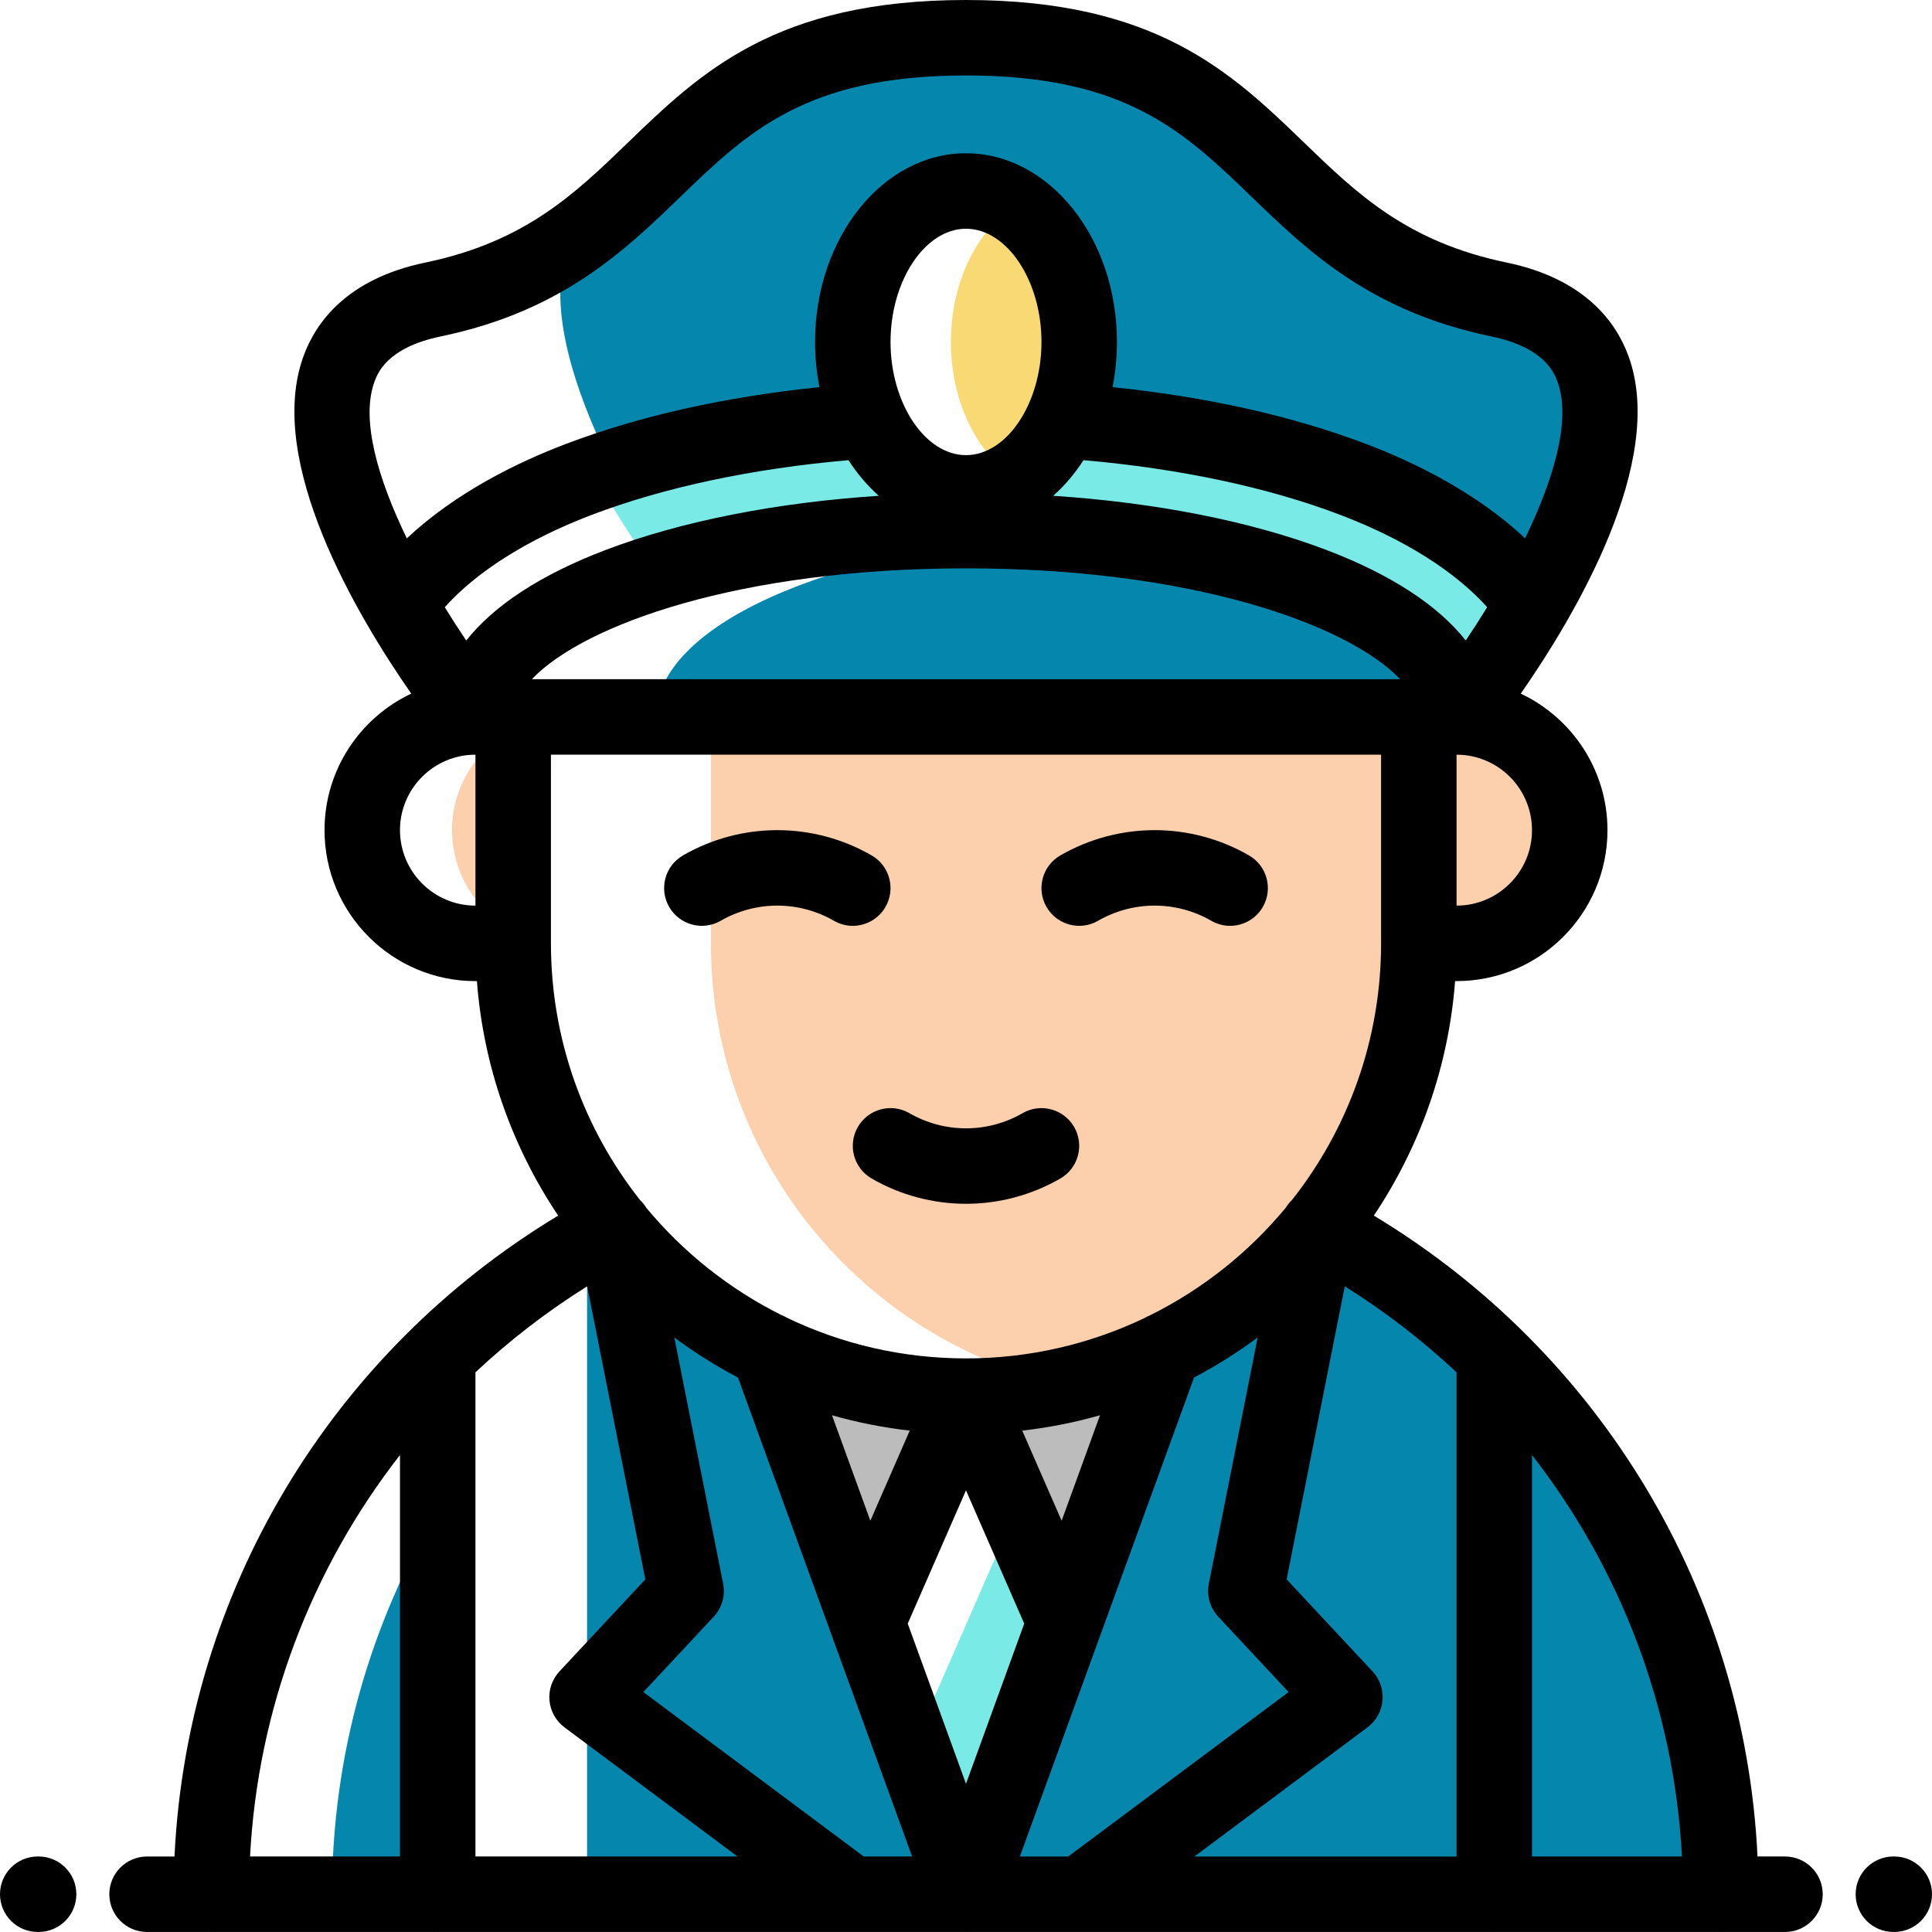 <svg height="512pt" viewBox="0 0 512 512" width="512pt" xmlns="http://www.w3.org/2000/svg"><path d="m245.832 453.84 13.836 38.055 22.531-61.965-12.961-29.641zm0 0" fill="#7aeae7" fill-rule="evenodd"/><path d="m168.453 135.316c4.938-6.941 11.414-12.895 18.641-17.969-8.469 1.781-16.785 3.949-24.801 6.566 1.965 3.934 4.051 7.762 6.16 11.402zm0 0" fill="#0586ad"/><path d="m151.047 64.172c6.527-4.5 12.141-9.492 17.504-14.578-9.133 2.844-14.633 8.012-17.504 14.578zm0 0" fill="#0586ad"/><path d="m423.566 103.25c-1.832-11.395-9.367-20.363-26.324-23.883-23.734-4.926-37.926-15.223-50.184-26.414-10.074-9.203-18.852-19-30.551-26.914-13.793-9.332-31.645-16.039-60.508-16.039-3.215 0-6.281.094-9.234.254-43.293 2.359-59.281 21.406-78.215 39.34-5.367 5.086-10.977 10.078-17.504 14.578-6.875 15.703 1.254 39.387 10.539 58.316.234.477.469.953.707 1.426 8.016-2.613 16.332-4.785 24.801-6.562 14.223-2.992 28.883-4.875 43.309-5.863-1.781-3.875-3.074-8.188-3.785-12.785-.402-2.613-.617-5.312-.617-8.086 0-22.09 13.43-40 30-40 15.746 0 28.652 16.184 29.895 36.75.062 1.074.105 2.156.105 3.25 0 7.648-1.609 14.793-4.402 20.871 26.23 1.797 53.238 6.535 76.98 15.551 17.715 6.73 36.562 17.387 47.648 32.973 10.266-17.719 20.055-39.898 17.34-56.762zm0 0" fill="#0586ad"/><path d="m269 54.559c-10.059 6.457-17 20.176-17 36.059 0 7.648 1.609 14.793 4.398 20.867 3.008 6.543 7.387 11.836 12.602 15.184 5.215-3.348 9.594-8.641 12.598-15.184 2.793-6.074 4.402-13.219 4.402-20.867 0-15.879-6.941-29.602-17-36.059zm0 0" fill="#f9d973" fill-rule="evenodd"/><path d="m180.027 160.008c0-3.758 1.109-7.414 3.203-10.934-3.238.832-6.363 1.719-9.383 2.656 3.695 5.172 6.18 8.277 6.18 8.277zm0 0" fill="#7aeae7"/><path d="m358.578 127.039c-23.113-8.777-49.324-13.496-74.895-15.395-.754.059-1.504.121-2.254.184-5.305 11.281-14.707 18.789-25.43 18.789-8.012 0-15.289-4.199-20.672-11.027-1.895-2.398-3.555-5.117-4.926-8.105-21.77 1.492-44.07 5.02-64.598 11.328-2.176 2.277-4.203 4.668-6.004 7.207 5.043 8.707 10.203 16.328 14.047 21.711 3.02-.938 6.148-1.824 9.383-2.652 20.766-5.34 45.809-8.457 72.77-8.457 71.797 0 130 22.105 130 49.379 0 0 10.336-12.918 20.227-29.992-11.086-15.586-29.934-26.238-47.648-32.969zm0 0" fill="#7aeae7"/><path d="m281.43 111.828c.746-.062 1.496-.125 2.25-.184-.691-.055-1.391-.109-2.082-.156-.055.113-.113.223-.168.34zm0 0" fill="#7aeae7"/><g fill-rule="evenodd"><path d="m279.926 141.457c-60.371 4.266-106.078 24.375-106.078 48.543h212.152c0-24.168-45.707-44.277-106.074-48.543zm0 0" fill="#0586ad"/><path d="m136 246.637v-53.27c-9.625 4.996-16.203 15.043-16.203 26.633s6.578 21.641 16.203 26.637zm0 0" fill="#fcd0ac"/><path d="m376 190v60h10c16.566 0 29.996-13.43 29.996-30 0-16.566-13.43-30-29.996-30zm0 0" fill="#fcd0ac"/><path d="m87.996 501.992h28.004v-101.711c-17.77 29.848-28.004 64.637-28.004 101.711zm0 0" fill="#0586ad"/><path d="m167.383 348.805c-1.344-4.672-8.016-20.281-11.805-16.555v117.504l26.25-28.129zm0 0" fill="#0586ad"/><path d="m225.578 501.988-70-52.238v52.242zm0 0" fill="#0586ad"/><path d="m162.715 325.262 19.113 96.363-26.25 28.125 70 52.238h30.422l-26.203-72.059-26.199-72.059c-15.895-7.777-29.848-18.973-40.883-32.609zm0 0" fill="#0586ad"/><path d="m203.598 357.871 26.199 72.059 26.199-59.938c-18.758 0-36.543-4.363-52.398-12.121zm0 0" fill="#bdbcbc"/><path d="m255.996 369.992 26.203 59.938 26.203-72.059c-15.855 7.758-33.645 12.121-52.406 12.121zm0 0" fill="#bdbcbc"/><path d="m308.402 357.871-26.203 72.059-26.199 72.062h30.422l69.996-52.238-26.246-28.129 19.109-96.359c-11.035 13.633-24.988 24.828-40.879 32.605zm0 0" fill="#0586ad"/><path d="m349.281 325.262-19.109 96.363 26.246 28.125-69.996 52.238 109.578.004v-142.477c-13.789-13.547-29.516-25.125-46.715-34.27zm0 0" fill="#0586ad"/><path d="m396 359.516v142.477h60c0-55.629-23.02-106.133-60-142.477zm0 0" fill="#0586ad"/><path d="m282.199 367.117c53.672-11.957 93.797-59.852 93.797-117.125h.004v-59.992h-187.598v59.992c0 57.273 40.125 105.168 93.797 117.125zm0 0" fill="#fcd0ac"/></g><path d="m473.031 491.988h-7.273c-3.328-69.961-41.387-133.48-101.676-169.84 12.09-18.051 19.785-39.277 21.535-62.148h.383c22.055 0 39.996-17.941 39.996-40 0-15.969-9.41-29.781-22.977-36.184 14.379-20.664 38.633-61.445 28.594-89.316-3.23-8.98-11.469-20.59-32.34-24.922-26.43-5.484-39.633-18.23-53.613-31.723-19.277-18.613-39.215-37.855-89.66-37.855s-70.383 19.242-89.66 37.855c-13.98 13.492-27.184 26.238-53.613 31.723-20.871 4.332-29.105 15.941-32.34 24.922-10.043 27.871 14.215 68.652 28.594 89.312-13.566 6.406-22.98 20.219-22.98 36.188 0 22.059 17.941 40.004 40 40.004h.383c1.746 22.867 9.445 44.094 21.535 62.145-60.293 36.363-98.352 99.883-101.676 169.844h-7.273c-5.523 0-10 4.477-10 10 0 5.523 4.477 10 10 10h16.98c.016 0 .031.004.047.004.02 0 .035-.004.051-.004h59.906c.016 0 .031.004.047.004s.031-.004.047-.004h109.512.012.008 30.348.039c.012 0 .023.004.031.004h.004c.012 0 .023-.004.035-.004h.039 30.344.012.012 109.512c.016 0 .031.004.051.004.016 0 .031-.004.047-.004h59.902c.016 0 .031.004.051.004.016 0 .027-.004.047-.004h16.984c5.523 0 10-4.477 10-10-.004-5.523-4.48-10.004-10.004-10.004zm-202.758 0 46.152-126.922c5.906-3.113 11.547-6.668 16.871-10.617l-12.938 65.23c-.625 3.152.305 6.418 2.5 8.766l18.633 19.969-58.395 43.578h-12.824zm-41.375 0-58.395-43.574 18.633-19.969c2.195-2.352 3.125-5.613 2.5-8.77l-12.938-65.23c5.328 3.953 10.969 7.504 16.875 10.617l46.148 126.926zm-102.898-128.309c9.016-8.457 18.914-16.102 29.617-22.793l15.406 77.66-22.754 24.379c-1.941 2.078-2.906 4.887-2.652 7.719.254 2.828 1.703 5.418 3.98 7.121l45.859 34.223h-69.457zm145.434 66.594-15.434 42.449-15.438-42.453 15.434-35.309zm9.914-27.258-10.441-23.883c7.051-.809 13.938-2.176 20.605-4.07zm-50.695-.004-10.164-27.949c6.664 1.895 13.547 3.258 20.598 4.07zm131.746 54.754c2.277-1.699 3.727-4.289 3.98-7.121s-.711-5.637-2.648-7.715l-22.758-24.383 15.406-77.66c10.703 6.691 20.605 14.34 29.621 22.797v128.309h-69.461zm43.602-72.168c23.523 30.203 37.672 67.16 39.734 106.391h-39.734zm-54.523-239.863c-20.07-7.621-45.191-12.551-72.363-14.344 3.012-2.676 5.715-5.852 8.027-9.438 25.387 2.211 48.75 7.164 67.887 14.434 12.234 4.648 28.266 12.523 39.09 24.52-1.863 3.039-3.773 6-5.68 8.832-7.336-9.301-19.859-17.508-36.961-24.004zm-95.477-25.117c-10.84 0-20-13.738-20-30 0-16.262 9.16-30 20-30 10.844 0 20.004 13.738 20.004 30 0 16.262-9.16 30-20.004 30zm-23.113 10.773c-27.168 1.793-52.293 6.719-72.363 14.344-17.105 6.5-29.633 14.707-36.965 24.012-1.91-2.828-3.82-5.789-5.688-8.828 10.824-12.004 26.863-19.883 39.102-24.531 19.141-7.27 42.5-12.223 67.887-14.434 2.316 3.586 5.02 6.762 8.027 9.438zm-91.941 48.609c13.676-14.418 55.004-29.379 115.055-29.379s101.379 14.961 115.055 29.379zm245.055 60v-40c11.027.004 19.996 8.973 19.996 20s-8.973 20-19.996 20zm-286.797-138.723c.812-2.266 3.293-9.152 17.586-12.117 32.094-6.66 48.746-22.734 63.441-36.918 17.922-17.301 33.402-32.242 75.77-32.242s57.848 14.941 75.77 32.242c14.691 14.184 31.348 30.258 63.441 36.918 14.289 2.965 16.77 9.848 17.586 12.109 3.605 10-.988 25.629-8.625 41.391-12.961-12.152-29.293-20.125-42.043-24.973-19.609-7.445-42.203-12.504-67.293-15.094.758-3.84 1.168-7.852 1.168-11.977 0-27.57-17.945-50-40.004-50-22.055 0-40 22.43-40 50 0 4.125.41 8.133 1.168 11.973-25.09 2.59-47.688 7.648-67.297 15.098-12.754 4.848-29.094 12.828-42.059 24.988-7.633-15.754-12.219-31.379-8.609-41.398zm6.797 118.723c0-11.027 8.969-19.996 19.996-20h.004v40c-11.027 0-20-8.973-20-20zm40-20h220v49.992c0 25.66-8.832 49.293-23.613 68.023-.145.137-.277.277-.41.422-.133.145-.27.281-.395.43-.012.016-.023.031-.035.047-.199.246-.387.5-.566.762-.07.105-.129.215-.195.324-9.812 11.863-22.066 21.633-35.977 28.551-.555.215-1.094.477-1.602.785-14.316 6.828-30.324 10.656-47.211 10.656-16.879 0-32.883-3.824-47.191-10.648-.523-.32-1.07-.586-1.645-.805-13.898-6.918-26.141-16.684-35.949-28.539-.043-.074-.086-.148-.133-.223-.023-.035-.043-.074-.066-.109-.129-.191-.27-.367-.41-.547-.305-.398-.637-.77-.992-1.105-14.777-18.73-23.609-42.363-23.609-68.02zm-40 185.594v106.395h-39.738c2.062-39.23 16.211-76.188 39.738-106.395zm0 0" fill="#000001"/><path d="m502 491.988h-.234c-5.523 0-10 4.48-10 10 0 5.523 4.477 10 10 10h.234c5.523 0 10-4.477 10-10 0-5.52-4.477-10-10-10zm0 0" fill="#000001"/><path d="m10.234 491.988h-.234c-5.523 0-10 4.48-10 10 0 5.523 4.477 10 10 10h.234c5.523 0 10-4.477 10-10 0-5.52-4.477-10-10-10zm0 0" fill="#000001"/><path d="m191 244.012c4.551-2.629 9.738-4.016 14.996-4.016 5.262 0 10.449 1.387 15 4.016 1.574.91 3.293 1.344 4.992 1.344 3.453 0 6.812-1.793 8.668-5 2.762-4.781 1.125-10.898-3.656-13.66-7.59-4.383-16.234-6.699-25.004-6.699-8.766 0-17.41 2.316-25 6.699-4.781 2.762-6.418 8.879-3.656 13.66 2.762 4.781 8.879 6.422 13.66 3.656zm0 0" fill="#000001"/><path d="m291 244.016c4.551-2.629 9.738-4.02 15-4.02 5.258 0 10.445 1.391 15 4.02 1.574.91 3.293 1.34 4.988 1.34 3.457 0 6.816-1.793 8.672-5 2.762-4.781 1.121-10.898-3.66-13.66-7.59-4.383-16.234-6.699-25-6.699-8.77 0-17.414 2.316-25.004 6.699-4.781 2.762-6.418 8.879-3.656 13.66 2.762 4.781 8.875 6.422 13.66 3.66zm0 0" fill="#000001"/><path d="m227.34 298.66c-2.762 4.785-1.125 10.898 3.656 13.66 7.59 4.383 16.234 6.699 25.004 6.699 8.766 0 17.41-2.316 25-6.699 4.781-2.762 6.422-8.875 3.66-13.66-2.766-4.781-8.879-6.418-13.66-3.66-4.555 2.629-9.742 4.02-15 4.02-5.262 0-10.449-1.391-15-4.02-4.785-2.762-10.898-1.121-13.66 3.66zm0 0" fill="#000001"/></svg>